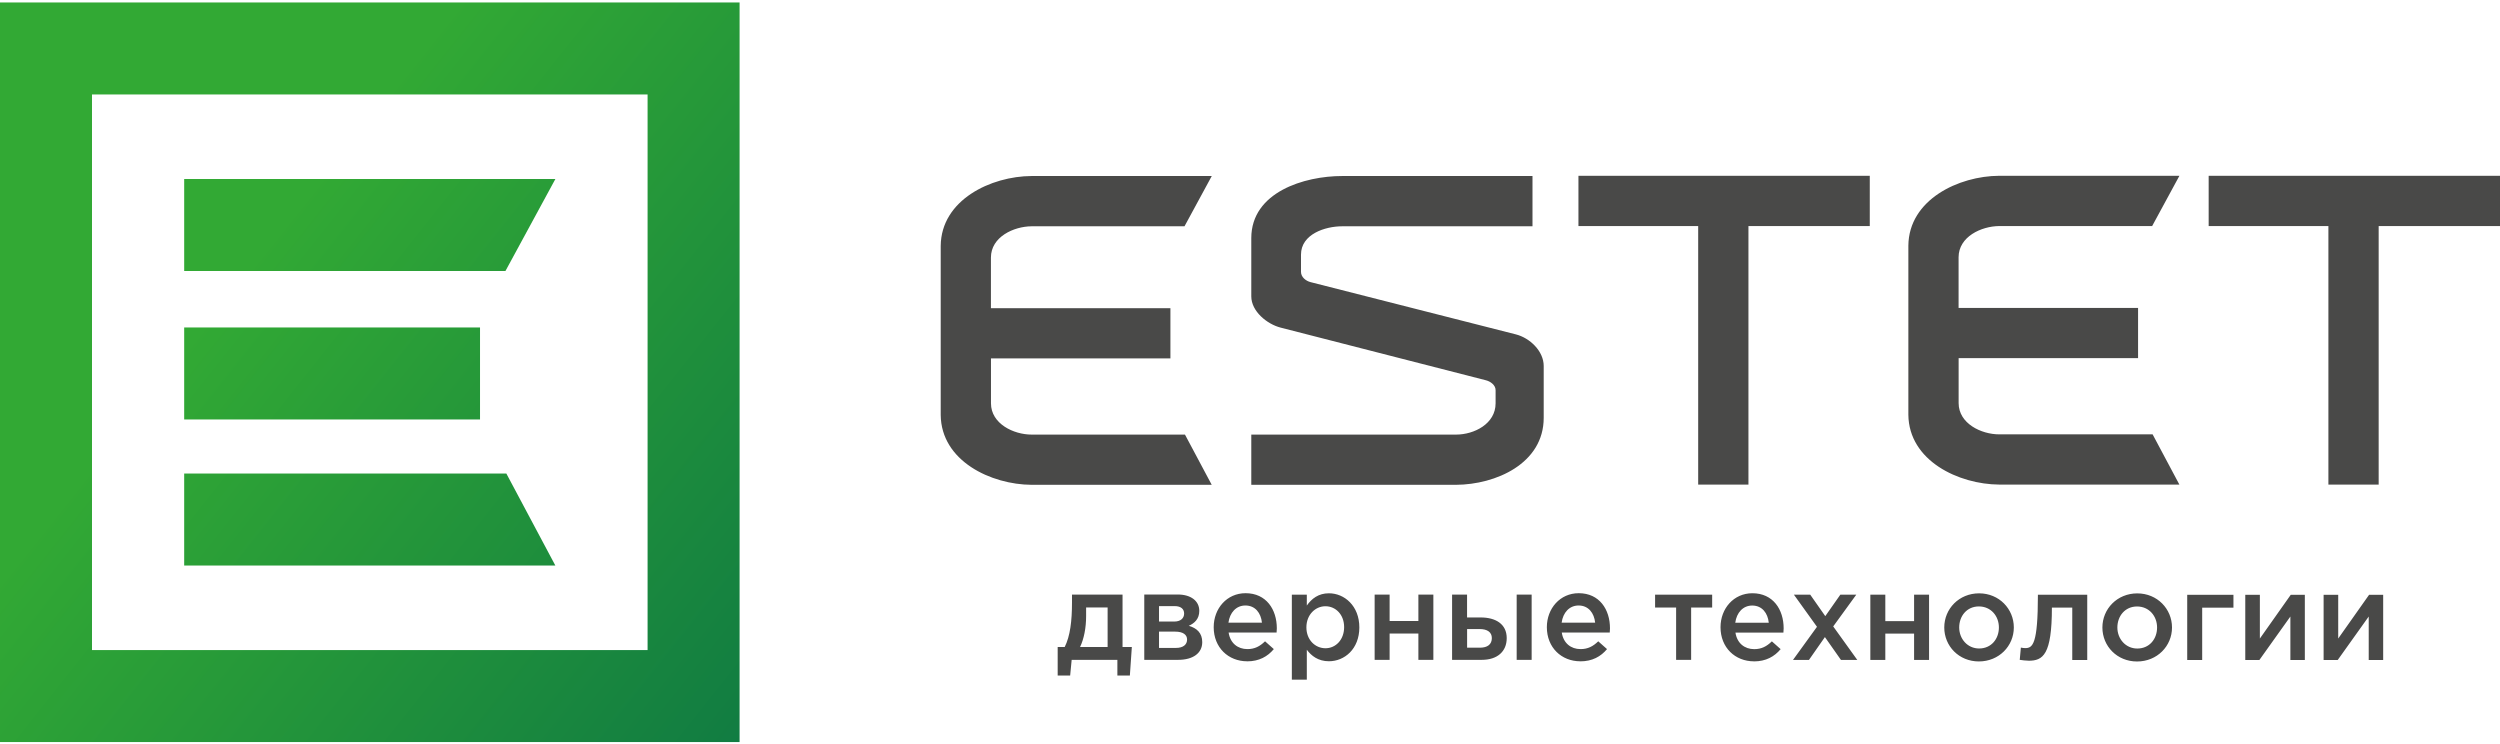 <?xml version="1.0" encoding="UTF-8"?> <svg xmlns="http://www.w3.org/2000/svg" width="800" height="238" viewBox="0 0 800 238" fill="none"><path fill-rule="evenodd" clip-rule="evenodd" d="M684.182 114.618V98.547H626.746V82.34C626.746 75.747 634.001 72.382 639.754 72.337H688.688C691.602 66.975 694.501 61.598 697.415 56.251H639.754C626.791 56.311 610.81 63.866 610.675 78.615V132.702C610.81 147.466 626.807 154.991 639.754 155.066H697.4L688.838 138.995H639.769C633.986 138.995 626.761 135.526 626.761 128.992V114.603H684.197L684.182 114.618ZM338.456 216.167H342.451L342.932 211.15H357.561V216.167H361.557L362.188 207.035H359.214V190.273H343.037V192.841C343.037 198.699 342.451 203.565 340.709 207.035H338.456V216.167ZM345.621 207.035C346.852 204.466 347.558 200.952 347.558 197.152V194.388H354.437V207.05H345.621V207.035ZM366.183 211.15H377.012C381.758 211.15 384.717 209.017 384.717 205.488C384.717 202.529 382.945 200.982 380.407 200.261C382.179 199.465 383.771 198.128 383.771 195.47C383.771 192.27 381.037 190.243 376.892 190.243H366.168V211.12L366.183 211.15ZM370.884 207.35V202.123H376.066C378.634 202.123 379.866 203.145 379.866 204.647C379.866 206.269 378.634 207.335 376.306 207.335H370.884V207.35ZM370.884 198.894V193.953H375.871C378.003 193.953 378.92 194.974 378.92 196.326C378.92 197.828 377.808 198.894 375.795 198.894H370.884ZM399.076 211.631C402.906 211.631 405.64 210.084 407.622 207.711L404.814 205.217C403.147 206.84 401.494 207.711 399.166 207.711C396.087 207.711 393.669 205.818 393.158 202.409H408.509C408.554 202.168 408.584 201.387 408.584 201.057C408.584 195.049 405.219 189.822 398.581 189.822C392.603 189.822 388.382 194.719 388.382 200.696C388.382 207.215 393.053 211.616 399.106 211.616L399.076 211.631ZM393.098 199.255C393.534 196.01 395.592 193.757 398.52 193.757C401.69 193.757 403.507 196.176 403.822 199.255H393.098ZM413.39 217.489H418.181V207.921C419.638 209.859 421.816 211.601 425.256 211.601C430.242 211.601 434.989 207.681 434.989 200.772C434.989 193.862 430.197 189.852 425.256 189.852C421.891 189.852 419.713 191.594 418.181 193.772V190.288H413.39V217.504V217.489ZM424.144 207.44C420.9 207.44 418.046 204.797 418.046 200.757C418.046 196.716 420.9 193.998 424.144 193.998C427.389 193.998 430.122 196.641 430.122 200.681C430.122 204.722 427.434 207.44 424.144 207.44ZM439.885 211.15H444.676V202.724H453.883V211.15H458.675V190.273H453.883V198.729H444.676V190.273H439.885V211.15ZM464.683 211.15H474.205C479.102 211.15 482.151 208.507 482.151 204.196C482.151 199.645 478.546 197.587 473.845 197.587H469.459V190.273H464.668V211.15H464.683ZM469.474 207.275V201.297H473.514C475.963 201.297 477.389 202.319 477.389 204.181C477.389 206.194 476.008 207.26 473.589 207.26H469.474V207.275ZM485.335 211.15H490.126V190.273H485.335V211.15ZM505.702 211.631C509.532 211.631 512.265 210.084 514.248 207.711L511.439 205.217C509.772 206.84 508.12 207.711 505.777 207.711C502.698 207.711 500.28 205.818 499.769 202.409H515.119C515.164 202.168 515.194 201.387 515.194 201.057C515.194 195.049 511.83 189.822 505.191 189.822C499.213 189.822 494.993 194.719 494.993 200.696C494.993 207.215 499.664 211.616 505.702 211.616V211.631ZM499.724 199.255C500.159 196.01 502.217 193.757 505.146 193.757C508.315 193.757 510.133 196.176 510.448 199.255H499.739H499.724ZM536.342 211.165H541.164V194.403H547.892V190.288H529.628V194.403H536.357V211.165H536.342ZM561.26 211.646C565.09 211.646 567.824 210.099 569.806 207.726L566.998 205.232C565.33 206.855 563.678 207.726 561.35 207.726C558.271 207.726 555.853 205.833 555.342 202.424H570.692C570.738 202.183 570.768 201.402 570.768 201.072C570.768 195.064 567.403 189.837 560.764 189.837C554.787 189.837 550.566 194.734 550.566 200.712C550.566 207.23 555.237 211.631 561.29 211.631L561.26 211.646ZM555.282 199.27C555.718 196.025 557.775 193.772 560.704 193.772C563.874 193.772 565.691 196.191 566.006 199.27H555.282ZM573.757 211.18H578.863L583.97 203.866L589.107 211.18H594.334L586.629 200.456L594.018 190.288H588.912L584.09 197.167L579.269 190.288H574.042L581.432 200.576L573.757 211.18ZM598.509 211.18H603.301V202.754H612.508V211.18H617.299V190.303H612.508V198.759H603.301V190.303H598.509V211.18ZM633.235 211.661C639.679 211.661 644.425 206.719 644.425 200.787C644.425 194.854 639.724 189.867 633.31 189.867C626.897 189.867 622.165 194.809 622.165 200.787C622.165 206.764 626.867 211.661 633.235 211.661ZM633.31 207.515C629.6 207.515 626.942 204.436 626.942 200.787C626.942 197.137 629.39 194.058 633.235 194.058C637.08 194.058 639.648 197.107 639.648 200.787C639.648 204.466 637.2 207.515 633.325 207.515H633.31ZM649.126 211.436C653.752 211.436 656.606 209.573 656.606 194.433H663.124V211.195H667.916V190.318H652.13C652.13 206.224 650.463 207.395 648.06 207.395C647.744 207.395 646.993 207.32 646.678 207.23L646.317 211.15C647.023 211.27 648.375 211.421 649.126 211.421V211.436ZM683.852 211.676C690.295 211.676 695.042 206.734 695.042 200.802C695.042 194.869 690.34 189.882 683.927 189.882C677.513 189.882 672.767 194.824 672.767 200.802C672.767 206.78 677.468 211.676 683.837 211.676H683.852ZM683.927 207.53C680.217 207.53 677.558 204.451 677.558 200.802C677.558 197.152 680.007 194.073 683.852 194.073C687.697 194.073 690.265 197.122 690.265 200.802C690.265 204.481 687.817 207.53 683.942 207.53H683.927ZM699.908 211.21H704.699V194.448H714.702V190.333H699.908V211.21ZM718.487 211.21H722.993L732.921 197.287V211.21H737.548V190.333H733.042C729.722 195.004 726.433 199.66 723.159 204.331V190.333H718.487V211.21ZM743.555 211.21H748.061L757.99 197.287V211.21H762.616V190.333H758.11C754.79 195.004 751.501 199.66 748.227 204.331V190.333H743.555V211.21ZM559.503 155.156V72.337H598.329V56.251H505.101V72.337H543.417V155.081H559.488L559.503 155.156ZM761.174 155.156V72.337H800V56.251H706.772V72.337H745.088V155.081H761.159L761.174 155.156ZM490.397 72.412V56.326H429.491C417.415 56.326 400.413 61.463 400.413 76.197V94.837C400.413 99.643 405.49 103.744 409.815 104.84L475.512 121.692C476.939 122.053 478.591 123.224 478.591 124.846V129.067C478.591 135.616 471.742 139.07 465.929 139.07H400.413V155.141H465.929C478.636 155.066 493.986 148.352 493.986 133.693V117.126C493.986 112.32 489.51 108.129 485.08 107.003L419.398 90.286C417.881 89.91 416.319 88.679 416.319 86.996V81.484C416.319 74.921 424.054 72.412 429.491 72.412H490.397ZM374.534 114.693V98.622H317.098V82.415C317.098 75.822 324.353 72.457 330.105 72.412H379.04C381.954 67.05 384.852 61.673 387.766 56.326H330.105C317.143 56.386 301.162 63.941 301.027 78.691V132.777C301.162 147.541 317.158 155.066 330.105 155.141H387.751L379.19 139.07H330.12C324.353 139.07 317.113 135.601 317.113 129.067V114.678H374.549L374.534 114.693Z" fill="#494948"></path><path fill-rule="evenodd" clip-rule="evenodd" d="M236.667 237.465V0.798H0V237.465H236.667ZM58.938 57.272H177.729L161.748 86.711H58.938V57.272ZM153.608 104.795V134.234H58.938V104.795H153.608ZM58.938 151.537H162.034L177.714 180.975H58.938V151.537ZM207.228 30.237V208.026H29.439V30.237H207.228Z" fill="url(#paint0_linear_135_3353)"></path><defs><linearGradient id="paint0_linear_135_3353" x1="336.939" y1="292.828" x2="77.637" y2="86.801" gradientUnits="userSpaceOnUse"><stop stop-color="#006549"></stop><stop offset="1" stop-color="#32A934"></stop></linearGradient></defs></svg> 